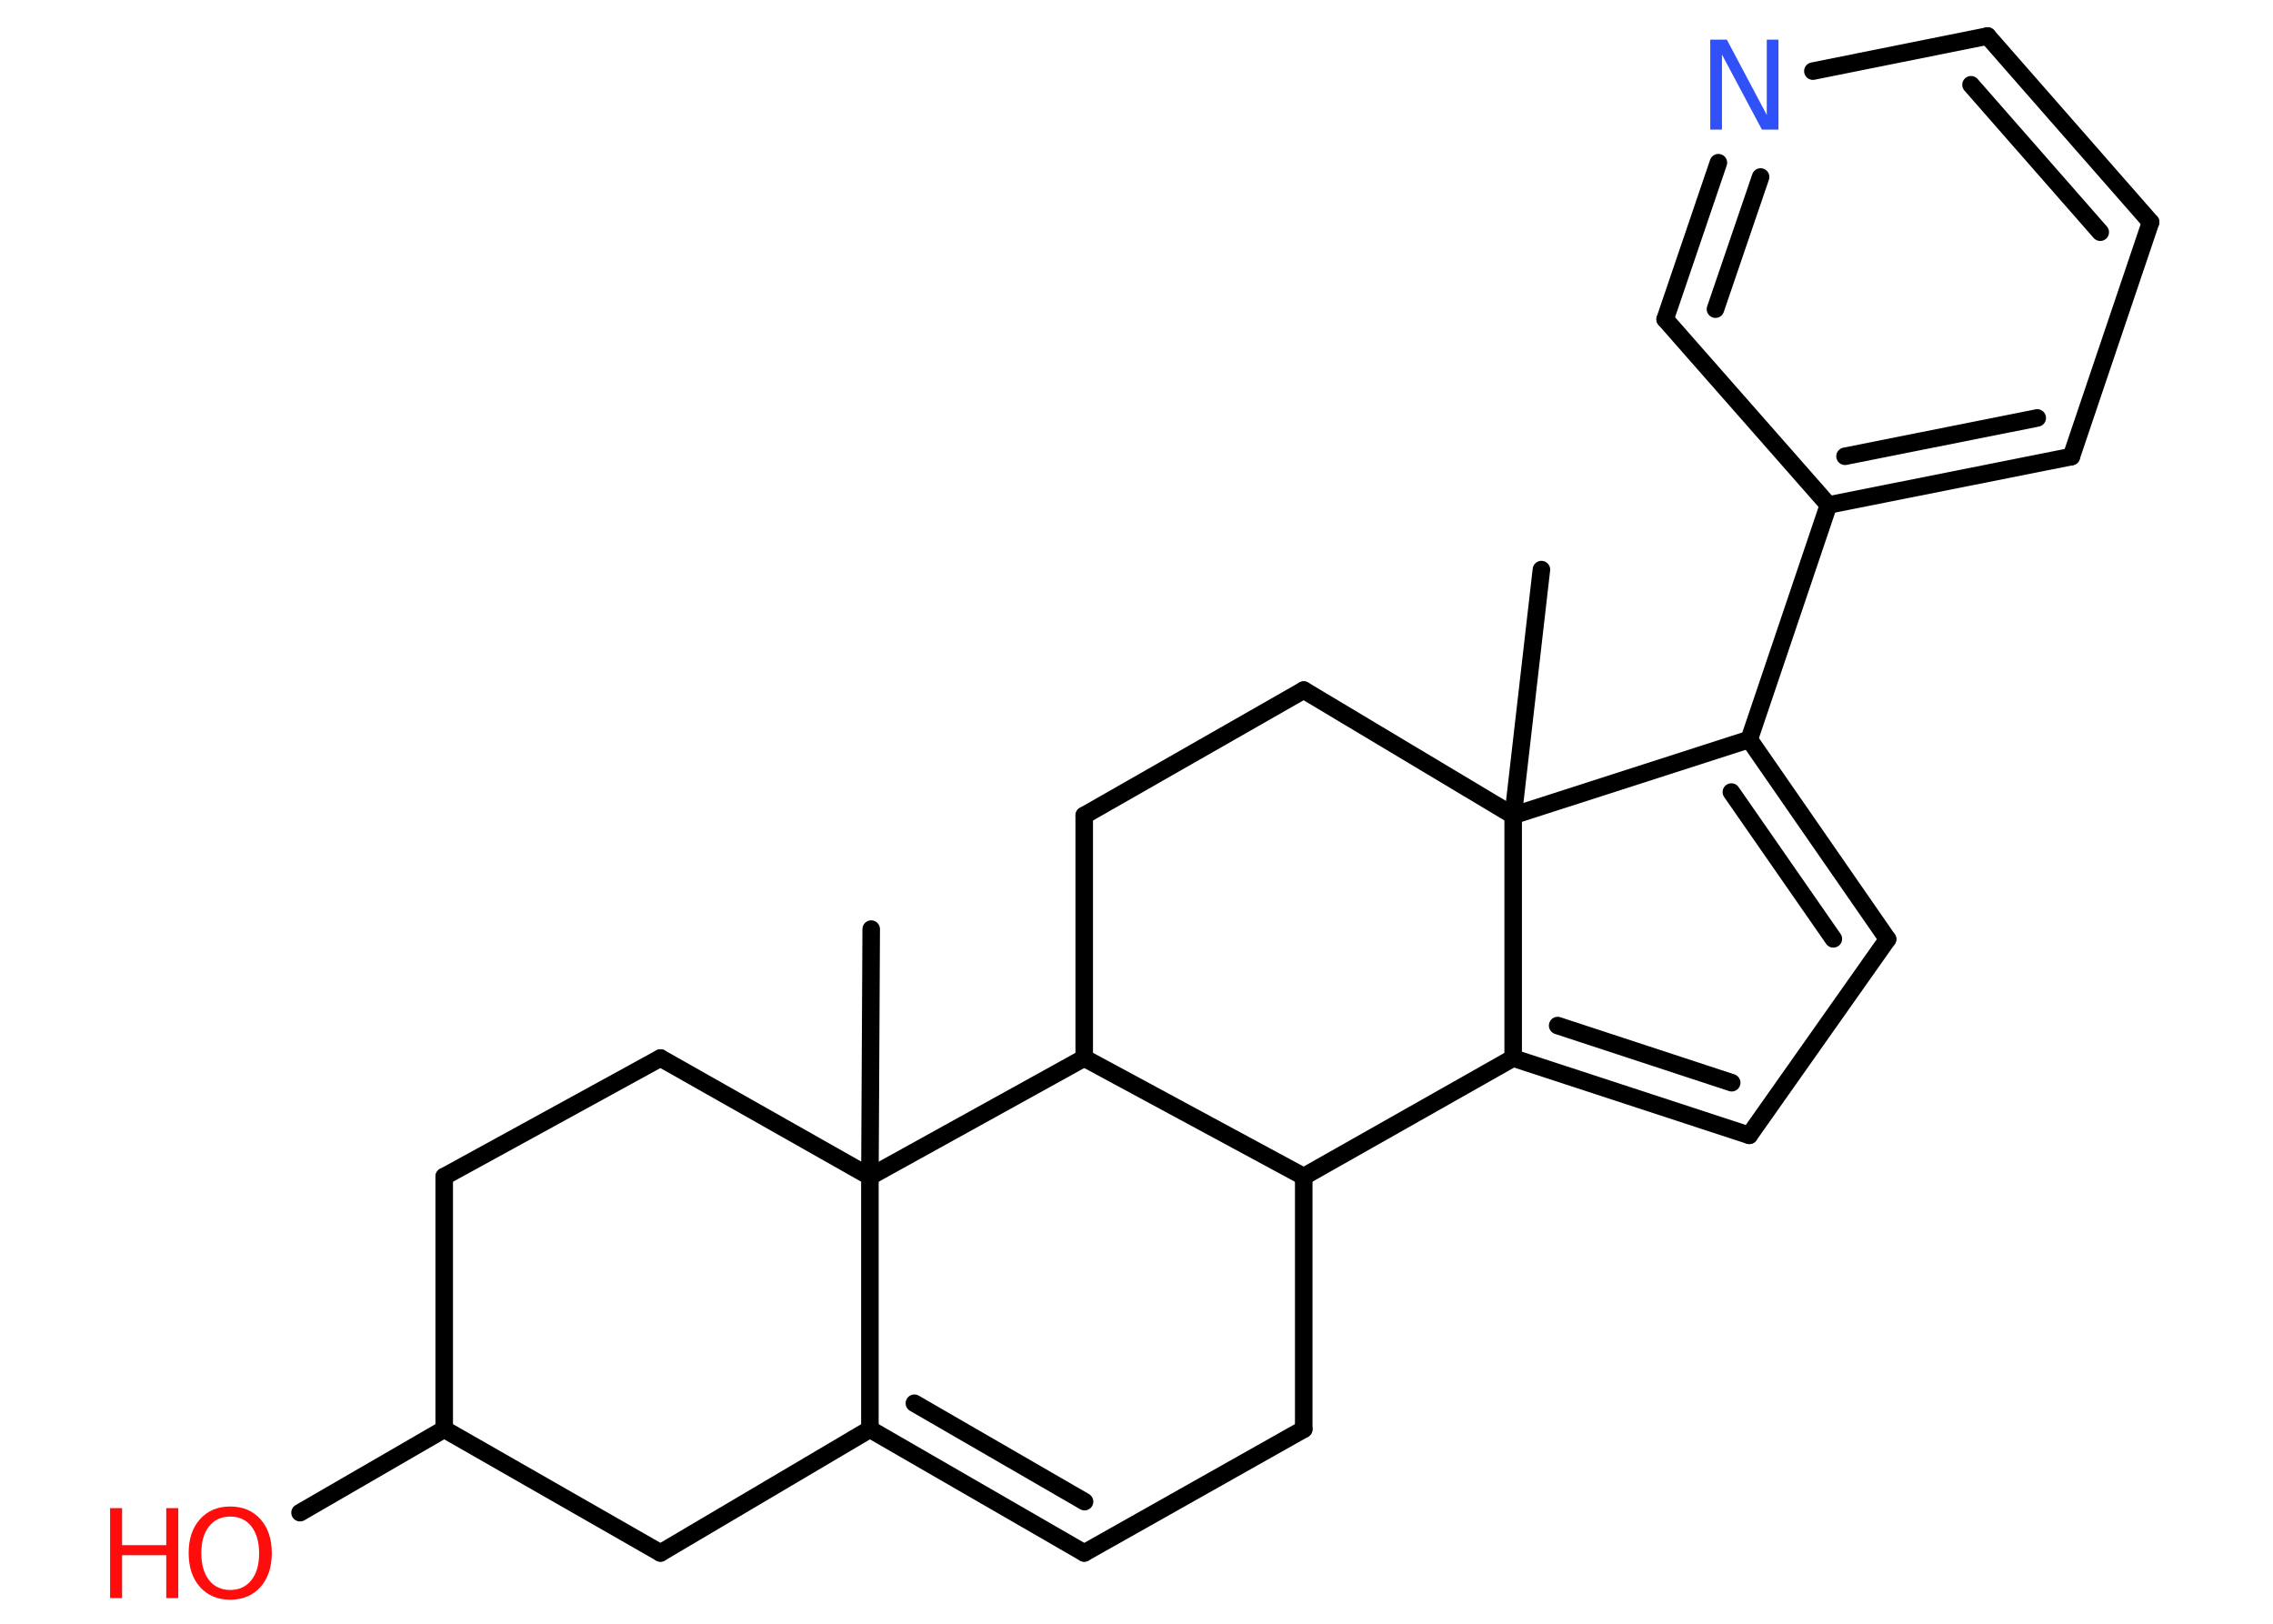 <?xml version='1.0' encoding='UTF-8'?>
<!DOCTYPE svg PUBLIC "-//W3C//DTD SVG 1.1//EN" "http://www.w3.org/Graphics/SVG/1.1/DTD/svg11.dtd">
<svg version='1.2' xmlns='http://www.w3.org/2000/svg' xmlns:xlink='http://www.w3.org/1999/xlink' width='70.0mm' height='50.0mm' viewBox='0 0 70.0 50.0'>
  <desc>Generated by the Chemistry Development Kit (http://github.com/cdk)</desc>
  <g stroke-linecap='round' stroke-linejoin='round' stroke='#000000' stroke-width='.54' fill='#FF0D0D'>
    <rect x='.0' y='.0' width='70.0' height='50.0' fill='#FFFFFF' stroke='none'/>
    <g id='mol1' class='mol'>
      <line id='mol1bnd1' class='bond' x1='47.47' y1='17.54' x2='46.6' y2='25.11'/>
      <line id='mol1bnd2' class='bond' x1='46.6' y1='25.11' x2='40.15' y2='21.25'/>
      <line id='mol1bnd3' class='bond' x1='40.15' y1='21.25' x2='33.39' y2='25.11'/>
      <line id='mol1bnd4' class='bond' x1='33.39' y1='25.11' x2='33.39' y2='32.58'/>
      <line id='mol1bnd5' class='bond' x1='33.39' y1='32.58' x2='40.15' y2='36.23'/>
      <line id='mol1bnd6' class='bond' x1='40.15' y1='36.23' x2='40.15' y2='44.01'/>
      <line id='mol1bnd7' class='bond' x1='40.15' y1='44.01' x2='33.39' y2='47.82'/>
      <g id='mol1bnd8' class='bond'>
        <line x1='26.79' y1='44.01' x2='33.39' y2='47.82'/>
        <line x1='28.16' y1='43.21' x2='33.4' y2='46.24'/>
      </g>
      <line id='mol1bnd9' class='bond' x1='26.79' y1='44.01' x2='20.34' y2='47.82'/>
      <line id='mol1bnd10' class='bond' x1='20.34' y1='47.82' x2='13.68' y2='44.01'/>
      <line id='mol1bnd11' class='bond' x1='13.68' y1='44.01' x2='9.24' y2='46.58'/>
      <line id='mol1bnd12' class='bond' x1='13.68' y1='44.01' x2='13.68' y2='36.23'/>
      <line id='mol1bnd13' class='bond' x1='13.68' y1='36.23' x2='20.34' y2='32.58'/>
      <line id='mol1bnd14' class='bond' x1='20.34' y1='32.58' x2='26.79' y2='36.23'/>
      <line id='mol1bnd15' class='bond' x1='26.79' y1='44.01' x2='26.79' y2='36.23'/>
      <line id='mol1bnd16' class='bond' x1='33.39' y1='32.58' x2='26.79' y2='36.23'/>
      <line id='mol1bnd17' class='bond' x1='26.79' y1='36.23' x2='26.83' y2='28.61'/>
      <line id='mol1bnd18' class='bond' x1='40.15' y1='36.23' x2='46.6' y2='32.58'/>
      <line id='mol1bnd19' class='bond' x1='46.6' y1='25.11' x2='46.6' y2='32.58'/>
      <g id='mol1bnd20' class='bond'>
        <line x1='46.6' y1='32.58' x2='53.87' y2='34.96'/>
        <line x1='47.97' y1='31.58' x2='53.33' y2='33.34'/>
      </g>
      <line id='mol1bnd21' class='bond' x1='53.87' y1='34.96' x2='58.13' y2='28.92'/>
      <g id='mol1bnd22' class='bond'>
        <line x1='58.13' y1='28.92' x2='53.87' y2='22.77'/>
        <line x1='56.46' y1='28.91' x2='53.32' y2='24.39'/>
      </g>
      <line id='mol1bnd23' class='bond' x1='46.6' y1='25.11' x2='53.87' y2='22.77'/>
      <line id='mol1bnd24' class='bond' x1='53.87' y1='22.77' x2='56.31' y2='15.55'/>
      <g id='mol1bnd25' class='bond'>
        <line x1='56.31' y1='15.55' x2='63.79' y2='14.06'/>
        <line x1='56.82' y1='14.05' x2='62.74' y2='12.87'/>
      </g>
      <line id='mol1bnd26' class='bond' x1='63.79' y1='14.06' x2='66.23' y2='6.84'/>
      <g id='mol1bnd27' class='bond'>
        <line x1='66.23' y1='6.84' x2='61.21' y2='1.11'/>
        <line x1='64.68' y1='7.15' x2='60.7' y2='2.61'/>
      </g>
      <line id='mol1bnd28' class='bond' x1='61.21' y1='1.11' x2='55.83' y2='2.19'/>
      <g id='mol1bnd29' class='bond'>
        <line x1='52.92' y1='5.01' x2='51.28' y2='9.83'/>
        <line x1='54.22' y1='5.45' x2='52.83' y2='9.52'/>
      </g>
      <line id='mol1bnd30' class='bond' x1='56.31' y1='15.55' x2='51.28' y2='9.83'/>
      <g id='mol1atm12' class='atom'>
        <path d='M7.09 46.7q-.41 .0 -.65 .3q-.24 .3 -.24 .83q.0 .52 .24 .83q.24 .3 .65 .3q.41 .0 .65 -.3q.24 -.3 .24 -.83q.0 -.52 -.24 -.83q-.24 -.3 -.65 -.3zM7.09 46.39q.58 .0 .93 .39q.35 .39 .35 1.04q.0 .66 -.35 1.05q-.35 .39 -.93 .39q-.58 .0 -.93 -.39q-.35 -.39 -.35 -1.05q.0 -.65 .35 -1.04q.35 -.39 .93 -.39z' stroke='none'/>
        <path d='M3.39 46.44h.37v1.14h1.36v-1.14h.37v2.77h-.37v-1.32h-1.36v1.32h-.37v-2.77z' stroke='none'/>
      </g>
      <path id='mol1atm25' class='atom' d='M52.68 1.22h.5l1.23 2.32v-2.32h.36v2.77h-.51l-1.23 -2.31v2.31h-.36v-2.77z' stroke='none' fill='#3050F8'/>
    </g>
  </g>
</svg>
